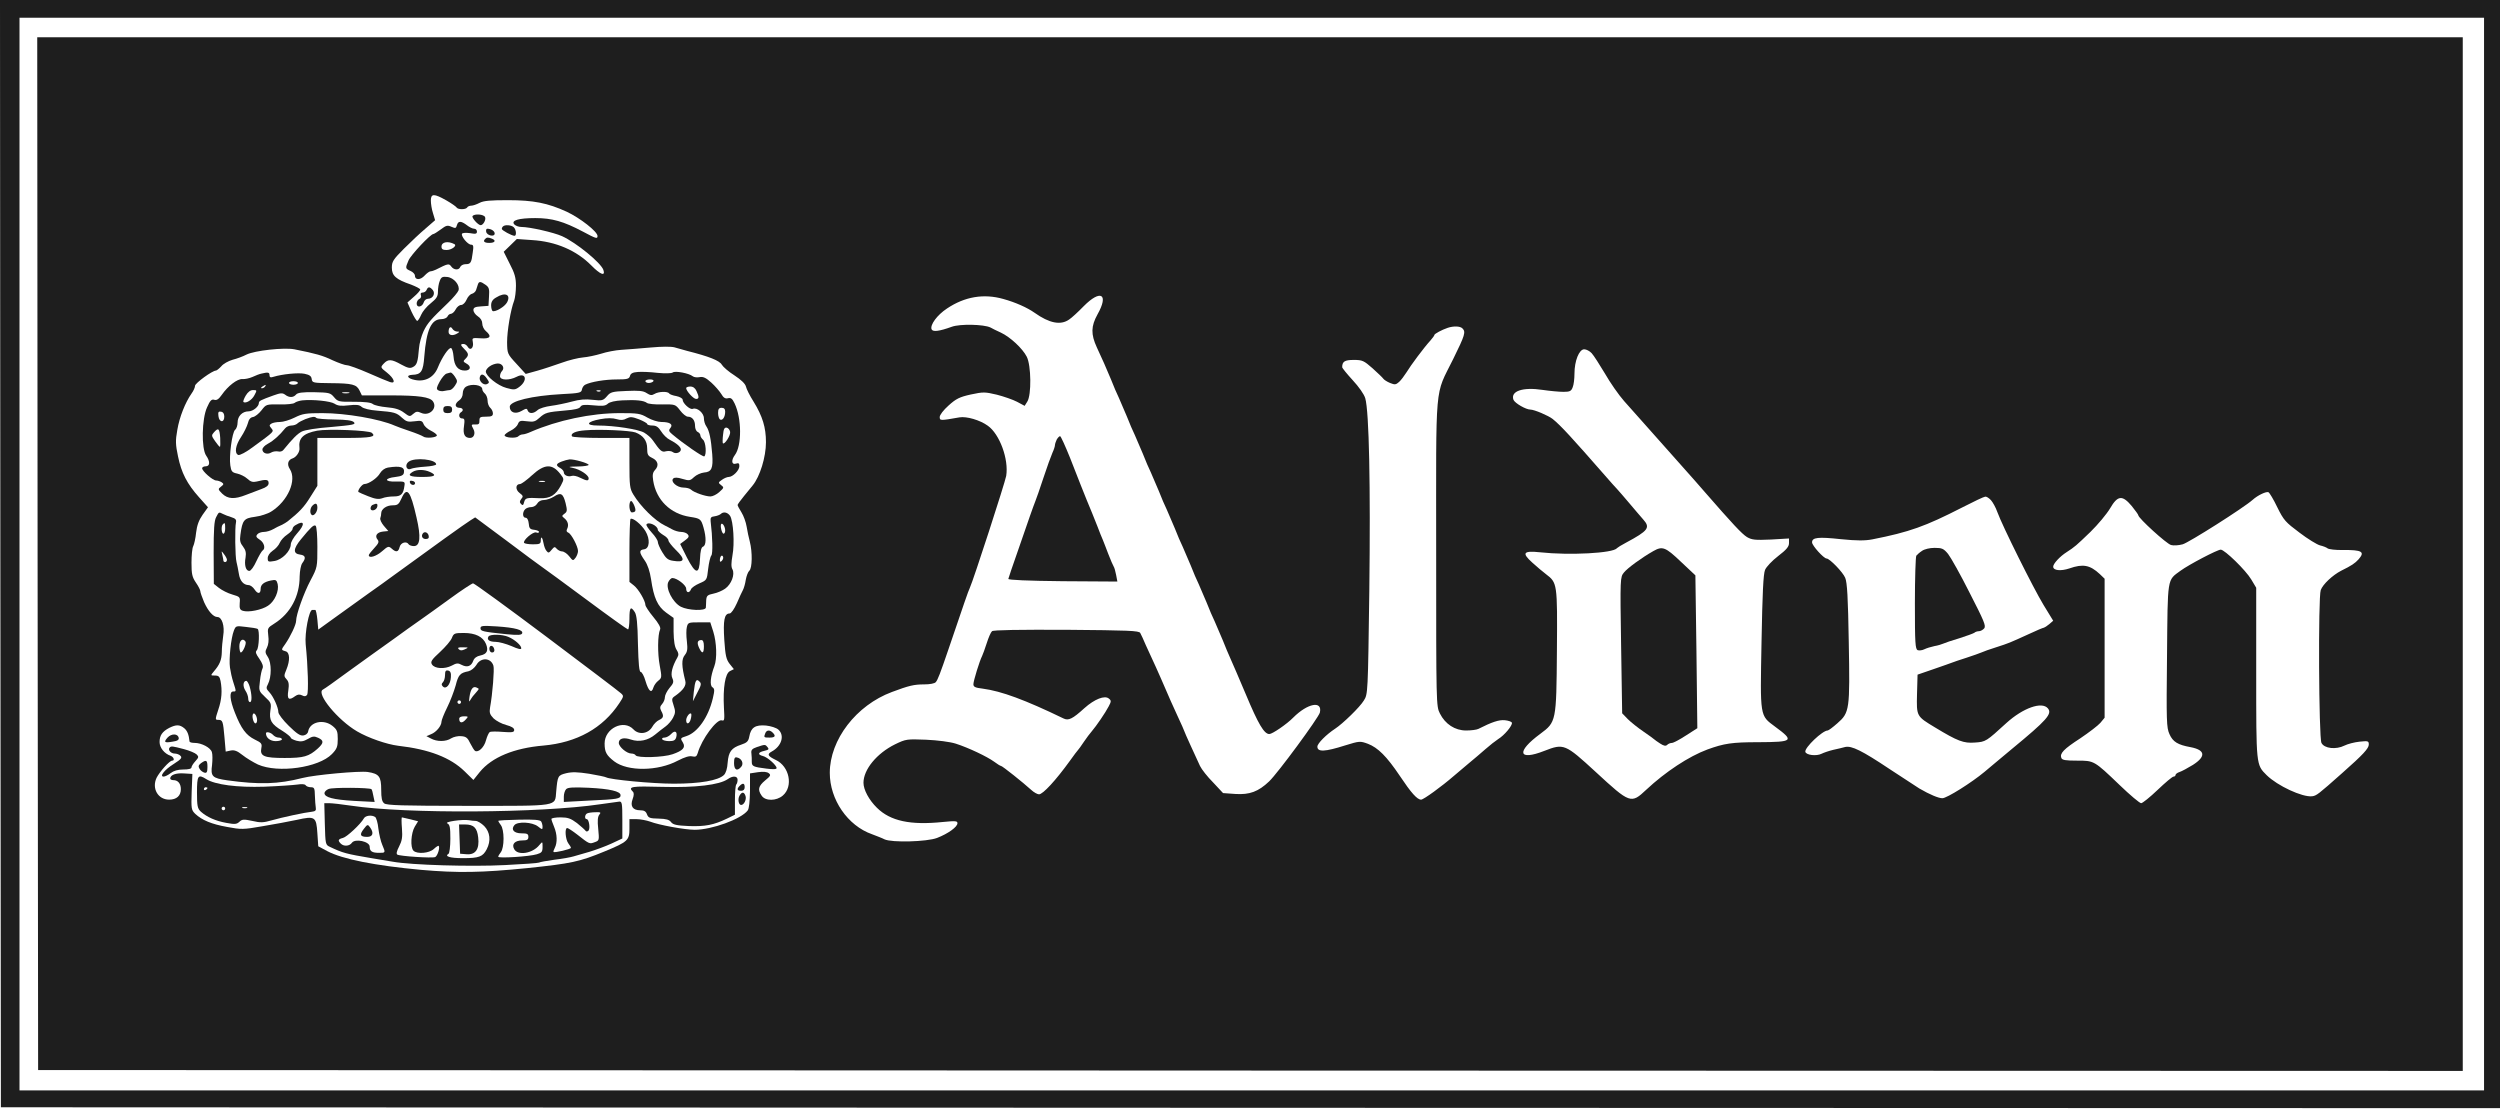 <svg width="1880" height="834" viewBox="0 0 1880 834" fill="none" xmlns="http://www.w3.org/2000/svg">
<path d="M0.267 416.267L0.667 832.667L940.4 833.067L1880 833.333V416.667V0H940H0L0.267 416.267ZM1868 416.667V820H941.333H14.667V416.667V13.333H941.333H1868V416.667Z" fill="#1E1E1E"/>
<path d="M28.267 416.267L28.667 804.667L940.4 805.067L1852 805.333V416.667V28H940H28L28.267 416.267ZM335.6 150.667C339.333 152.8 342.8 155.2 343.333 156C344.4 157.733 350.267 157.733 351.333 156C351.733 155.2 353.2 154.667 354.4 154.667C355.6 154.667 358.4 153.733 360.667 152.533C363.733 150.933 368.8 150.533 382.133 150.533C401.067 150.533 411.867 152.667 426.133 159.2C436.133 163.867 449.333 174.133 449.333 177.467C449.333 179.867 448.267 179.467 438.267 174.133C423.867 166.533 415.2 164 402.533 164C390 164 384.267 165.733 386.667 168.667C387.6 169.733 390 170.667 392 170.667C398.4 170.667 416.4 174.8 422.667 177.6C433.467 182.533 451.733 197.467 453.733 202.933C455.467 208 451.467 206.533 444.8 199.733C433.467 188.267 418 181.6 400 180.533L388.667 179.733L383.733 184.533L378.8 189.333L383.333 198.4C387.067 205.467 388 208.933 388 214.933C388 219.067 387.333 224.133 386.667 226C384 232.933 381.333 248.8 381.333 257.333C381.467 265.867 381.467 266.133 388.4 273.6L395.333 281.2L404 278.8C408.8 277.467 417.067 274.667 422.4 272.8C427.867 270.8 435.067 269.067 438.4 268.8C441.867 268.533 448 267.2 452 266C456 264.667 462.933 263.333 467.333 263.067C471.733 262.8 481.6 262 489.2 261.333C497.867 260.533 504.667 260.533 507.2 261.2C509.467 261.867 513.733 263.067 516.667 263.867C533.067 268 541.2 271.2 542.8 274.267C543.733 275.867 548 279.6 552.267 282.267C557.333 285.6 560.4 288.533 560.933 290.667C561.333 292.533 563.867 297.6 566.667 302C573.467 313.067 576 321.467 576 332.533C576 343.733 571.467 358.4 566 365.067C564.933 366.4 562 370 559.467 373.067C556.8 376.267 554.667 379.333 554.667 379.733C554.667 380.267 556 382.8 557.6 385.333C559.2 387.867 560.933 392.667 561.467 396C562 399.333 563.067 404.4 563.867 407.333C565.867 415.067 565.733 427.333 563.467 429.2C562.533 430 561.333 433.067 560.8 436.133C560.4 439.067 559.333 442.533 558.667 443.733C558 444.933 555.867 449.467 554.133 453.6C552.133 458 549.867 461.333 548.667 461.333C544.667 461.333 543.733 466.533 544.667 481.2C545.467 493.067 546.133 495.867 548.667 499.2L551.867 503.2L548.933 504.667C545.333 506.4 543.6 517.2 544.4 532.267C544.933 541.067 544.8 542.4 542.933 541.733C539.2 540.267 527.6 555.867 524.667 566.4C523.867 568.933 523.067 569.333 520.533 568.8C518.4 568.267 514.933 569.333 509.733 572C494.8 580 472 580.267 461.867 572.533C456 568 454.667 565.467 454.667 559.067C454.667 547.733 469.067 540.667 476.4 548.533C480.4 552.8 487.467 551.867 490.533 546.533C491.6 544.533 494 542.133 495.6 541.467C499.067 539.867 499.333 538.4 497.2 534.533C496.133 532.4 496.267 531.2 497.867 529.467C499.067 528.133 500 525.867 500 524.267C500 522.8 501.6 519.6 503.467 517.333C506.533 513.867 506.8 512.667 505.6 510C504.133 506.8 505.467 501.2 509.467 494.267C510.533 492.4 510.267 490.933 508.8 488.667C507.333 486.4 506.667 482.133 506.533 475.067V464.667L500.933 460.667C494.533 456 491.6 449.6 489.6 435.6C488.667 429.6 487.067 424.667 484.8 421.467C480.533 415.333 480.4 413.6 484.4 413.067C488.533 412.533 489.067 405.467 485.333 399.333C482.267 394.267 475.6 388.933 474.133 390.267C473.733 390.667 473.333 401.6 473.333 414.4V437.6L476.667 440.267C480.133 442.933 485.333 451.867 485.333 454.933C485.333 455.867 488 460 491.333 464C495.333 468.8 497.067 472 496.4 473.333C494.533 477.333 494.4 491.467 496.133 500.533C497.733 509.2 497.733 509.733 495.067 511.867C493.467 513.067 491.867 515.333 491.333 517.067C490 521.733 487.733 519.867 485.467 512.267C484.4 508.4 482.667 505.333 481.867 505.333C480.667 505.333 480.133 499.467 479.733 484.267C479.467 468.533 478.8 462.533 477.333 460.267C474.267 455.6 473.333 456.667 473.333 465.333C473.333 469.733 472.8 473.333 472.267 473.333C471.733 473.333 457.733 463.333 441.067 450.933C424.533 438.667 409.6 427.733 408 426.667C406.4 425.6 394.267 416.667 381.2 406.8L357.333 389.067L353.733 391.333C349.467 394 326.8 410.267 292.933 434.933C291.733 435.867 284.533 441.067 276.933 446.4C269.467 451.733 258 460 251.333 464.8L239.333 473.467L238.667 466C238.267 462 237.6 458.667 237.067 458.667C236.4 458.667 235.467 458.667 234.8 458.667C232.4 458.667 229.067 475.867 229.867 484.4C231.6 501.333 232.133 520.667 230.933 522.533C230 523.733 228.933 523.867 227.2 522.933C225.333 522 223.867 522.133 222 523.467C217.2 527.067 215.733 525.867 216.8 519.333C217.467 514.667 217.2 512.667 215.467 510.8C213.467 508.667 213.467 508 215.333 503.6C218.267 496.533 218 490.533 214.667 489.733C211.333 488.8 211.333 488.667 214.533 484.267C218.4 478.667 222.667 469.733 222.667 466.933C222.667 462.267 228.4 446 233.6 436.267C238.667 426.667 238.667 426.4 238.667 411.333C238.667 402.933 238.133 395.867 237.333 395.333C235.867 394.4 233.6 396.667 226.267 405.6C220.4 412.8 220.267 416.4 225.733 417.067C229.733 417.6 230.267 419.6 227.333 423.467C226.267 424.933 225.467 429.067 225.333 433.467C225.333 448.4 218.4 461.333 206.267 468.933C201.2 472.133 201.067 472.4 201.733 477.867C202.267 481.467 201.867 484.8 200.8 486.933C199.2 490 199.333 490.933 201.467 494.133C204.267 498.533 204.267 509.2 201.467 514.533C200 517.2 200.133 518 202.533 520.533C205.6 523.733 209.333 532.133 209.333 535.6C209.333 536.933 212.8 541.6 217.2 545.867C223.067 551.6 225.733 553.467 228.133 553.067C230 552.8 231.467 551.6 231.733 550C233.067 542.8 243.333 540.533 250 545.867C253.467 548.667 254 550 254 555.733C254 561.6 253.333 563.2 249.6 567.067C239.6 577.333 209.067 581.6 194 574.933C190.4 573.2 185.067 570 182.267 567.733C178.4 564.667 176.267 563.867 173.467 564.4L169.733 565.2L168.8 554.4C167.733 542.267 167.467 541.333 164.133 541.333C161.733 541.333 161.733 541.067 164.133 533.733C166.8 526 167.2 519.333 165.867 512.133C165.2 508.8 164.4 508 161.6 508C158.267 508 158.267 508 160.8 504.933C165.2 499.867 166.667 496.267 166.8 490.4C166.8 487.2 167.333 481.6 167.867 478C169.067 470.8 166.933 464 163.467 464C160.4 464 156.533 459.6 153.467 452.8C152 449.2 150.667 445.6 150.667 444.667C150.667 443.733 149.2 440.8 147.333 438.133C144.533 434 144 431.733 144 423.2C144 417.733 144.533 412 145.333 410.667C146 409.333 147.067 404.8 147.467 400.533C148.133 394.933 149.6 391.067 152.4 387.067L156.4 381.467L149.733 374C140.667 363.867 136.4 355.6 133.867 343.2C132 334.4 131.867 331.333 133.333 323.333C134.933 313.6 139.333 302.667 144 296C145.467 294 146.667 291.333 146.667 290.133C146.667 288.133 159.733 278.667 162.4 278.667C162.933 278.667 164.8 277.2 166.4 275.467C167.867 273.6 171.733 271.467 174.933 270.533C178.133 269.733 182.8 268 185.333 266.667C191.467 263.6 213.467 261.2 221.333 262.667C237.467 265.867 242.667 267.333 250.133 270.933C254.533 272.933 259.467 274.667 260.933 274.667C262.4 274.667 269.733 277.333 277.067 280.533C284.533 283.867 291.733 286.8 293.333 287.333C297.867 288.8 296.533 284.667 291.067 280.267C286 276.267 286 276.267 288.533 273.467C291.867 269.867 294.4 270 301.733 274.133C306.667 276.8 308.4 277.2 310.533 276C313.467 274.533 314.267 272.267 315.067 262C315.333 258.267 316.933 252.533 318.533 249.067C321.467 242.933 323.867 240.267 337.067 227.6C340.8 224 344.267 219.867 344.8 218.4C346 214.4 341.333 208.8 336.267 208.267C332.667 207.867 331.733 208.4 330.667 211.333C329.867 213.2 329.333 216.8 329.333 219.333C329.333 222.933 328.267 224.533 324 228C320.933 230.4 317.733 234.267 316.667 236.8C315.6 239.333 314.267 241.333 313.733 241.333C313.2 241.333 311.2 238.133 309.467 234.4L306.4 227.467L311.2 223.2C313.867 220.933 316 218.533 316 217.733C316 217.067 312.8 215.467 309.067 214C297.733 210.133 294.667 207.333 294.667 201.333C294.667 196.8 295.6 195.2 303.733 187.067C308.667 182.133 316 175.2 320 171.867L327.2 165.6L325.6 160.267C324.667 157.467 324 153.2 324 150.8C324 145.467 326.4 145.467 335.6 150.667ZM754.4 224.8C763.6 227.333 772.533 231.333 778 235.2C789.067 243.067 797.6 244.8 804 240.267C805.867 239.067 810.8 234.533 814.933 230.267C827.733 217.333 834 221.067 825.333 236.4C820.4 245.333 820.267 251.333 824.8 261.2C829.467 271.2 831.2 275.2 835.467 285.333C837.333 290.133 840 296.4 841.467 299.333C842.8 302.267 845.467 308.533 847.467 313.333C849.333 318.133 852 324.4 853.467 327.333C854.8 330.267 857.467 336.533 859.467 341.333C861.333 346.133 864 352.4 865.467 355.333C866.8 358.267 869.467 364.533 871.467 369.333C873.333 374.133 876 380.4 877.467 383.333C878.8 386.267 881.467 392.533 883.467 397.333C885.333 402.133 888 408.4 889.467 411.333C890.8 414.267 893.467 420.533 895.467 425.333C897.333 430.133 900 436.4 901.467 439.333C902.8 442.267 905.467 448.533 907.467 453.333C909.333 458.133 912 464.4 913.467 467.333C914.8 470.267 917.467 476.533 919.467 481.333C921.333 486.133 924 492.4 925.333 495.333C926.667 498.267 931.867 510.267 936.8 522C946.267 544.667 950.667 552 954.533 552C956.8 552 967.733 544.533 972.533 539.6C983.333 528.8 994.667 526.667 992.533 535.867C991.467 539.867 961.067 581.2 954.4 587.6C946.267 595.333 939.733 597.733 929.067 597.067L919.733 596.4L912.267 588.4C908 584.133 903.6 578.533 902.4 576C898.933 568.533 890.667 550.533 890.667 550C890.667 549.733 888.267 544.267 885.2 537.733C882.267 531.333 878.267 522.533 876.533 518.267C874.667 514 871.467 506.533 869.2 501.6C866.933 496.667 863.6 489.333 861.733 485.333C860 481.333 858.133 477.067 857.467 476C856.533 474.267 848.667 474 802 473.6C766.4 473.467 747.067 473.733 746 474.667C745.067 475.467 743.333 479.467 742 483.733C740.667 487.867 739.067 492.267 738.533 493.333C736.667 496.933 732 512 732 514.533C732 516.533 733.333 517.2 739.067 517.867C753.067 519.733 770.8 526.267 799.733 540.267C803.467 542.133 806.533 540.667 815.467 532.533C823.067 525.733 830.8 522.667 833.867 525.333C835.733 526.8 835.733 527.467 833.733 531.2C831.333 535.867 824.4 546 821.067 549.867C819.733 551.333 817.067 554.933 815.067 557.867C813.067 560.933 811.067 563.6 810.667 564C810.267 564.4 807.467 568 804.667 572C793.867 586.933 784.267 597.333 781.333 597.333C780.133 597.333 777.467 595.867 775.467 594C769.467 588.533 753.733 576 752.8 576C752.267 576 749.867 574.533 747.6 572.8C742.267 568.933 728.267 562.267 718.667 559.2C714.4 557.867 705.2 556.667 696.4 556.267C681.867 555.733 681.333 555.733 673.067 559.733C659.333 566.533 649.333 578.667 649.333 588.667C649.333 593.867 653.467 601.6 659.467 607.467C669.6 617.467 684.667 620.667 709.067 618.133C718.533 617.2 720 617.333 720 619.067C720 621.867 712.933 626.933 704.667 630.133C696.933 633.067 670.667 633.733 665.2 631.2C663.467 630.267 659.2 628.667 655.733 627.333C637.467 620.933 624 601.333 624 581.2C624 556.267 643.867 530.4 670.667 520.4C683.467 515.6 687.333 514.667 694.933 514.667C699.2 514.667 702.933 514 703.733 512.933C705.2 511.2 706.933 506.8 713.333 488C724.667 454.667 728.133 444.4 729.333 442C732 436.267 755.733 363.067 756.667 357.867C758.667 345.333 751.733 326.4 742.8 320.133C736.933 315.867 726.8 312.933 721.467 313.867C707.067 316.4 706.667 316.4 706.667 313.6C706.667 312 709.467 308.4 713.333 304.933C718.933 299.867 721.6 298.533 730 296.667C739.467 294.667 740.533 294.667 749.6 296.8C754.8 298.133 761.733 300.533 764.8 302.133L770.533 305.2L772.533 302C775.733 297.067 775.467 274.8 772.133 268.267C768.933 262 759.733 253.467 752.667 250.133C749.733 248.8 746.133 247.067 744.8 246.267C739.867 243.867 721.867 243.467 715.733 245.733C706.133 249.2 701.467 249.733 700.533 247.6C699.333 244.267 704.667 236.933 712.133 232C725.467 223.067 739.733 220.667 754.4 224.8ZM1099.73 246.933C1102.4 249.6 1101.73 251.867 1092.8 270C1078.67 298.667 1080 284.267 1080 415.6C1080 529.6 1080 531.067 1082.8 536.533C1086.8 544.533 1094.13 549.333 1102.53 549.333C1106.27 549.333 1110.4 548.8 1111.73 548.133C1122 542.933 1127.2 541.2 1131.6 541.6C1134.27 541.867 1136.67 542.667 1136.93 543.467C1137.6 545.467 1131.2 553.067 1126.53 555.867C1124.67 557.067 1120.4 560.4 1117.07 563.333C1113.73 566.267 1108.13 571.067 1104.53 574C1101.07 576.933 1096 581.2 1093.33 583.467C1084.27 591.333 1070.53 601.333 1068.67 601.333C1065.73 601.333 1061.2 596.267 1052.67 583.467C1042.8 568.8 1036.27 562.267 1028.67 559.333C1022.8 557.2 1022.4 557.2 1011.6 560.533C996.133 565.467 990.667 565.6 990.667 561.467C990.667 559.067 997.467 552.267 1004 548C1009.73 544.267 1022.67 531.733 1025.6 526.8C1028.67 522 1028.67 521.6 1029.73 444C1030.67 365.2 1029.6 309.6 1026.67 299.467C1025.73 296.4 1022 291.067 1017.2 285.867C1012.93 281.2 1009.33 276.8 1009.33 276.133C1009.33 271.867 1011.2 270.667 1018 270.667C1024.53 270.667 1025.6 271.2 1032.13 276.933C1036.13 280.533 1039.73 284 1040.27 284.8C1040.8 285.6 1043.07 287.067 1045.33 288C1048.93 289.467 1049.73 289.333 1052.13 287.2C1053.6 285.867 1056 282.667 1057.6 280.133C1060.8 274.8 1070.93 261.2 1075.73 256C1077.33 254.133 1078.67 252.4 1078.67 251.867C1078.67 251.067 1084.27 248 1088.67 246.533C1093.07 245.067 1098 245.2 1099.73 246.933ZM1196.93 265.6C1198.53 267.333 1202.93 274.267 1206.93 280.933C1210.8 287.733 1217.33 297.067 1221.33 301.6C1225.33 306.133 1231.73 313.2 1235.33 317.333C1239.07 321.467 1246.27 329.6 1251.33 335.333C1256.53 341.2 1263.73 349.2 1267.33 353.333C1271.07 357.467 1277.6 364.933 1282 370C1302.8 393.867 1309.87 401.467 1313.73 403.867C1317.47 406 1319.73 406.267 1331.73 405.733L1345.33 404.933V408.4C1345.33 411.067 1343.47 413.333 1337.2 418.133C1332.67 421.6 1328.27 426.267 1327.33 428.533C1326 431.6 1325.33 446.267 1324.67 482.667C1323.6 539.6 1323.33 537.867 1334.8 546.4C1349.47 557.2 1348.67 558 1322.27 558.133C1302.4 558.133 1296.53 559.067 1284 563.6C1270 568.8 1252.4 580.4 1238 593.867C1226.53 604.667 1225.87 604.4 1200 580.533C1176.93 559.333 1176 558.933 1161.33 564.667C1141.6 572.4 1140 565.333 1158.27 551.867C1170.27 542.933 1170.4 542.8 1170.8 489.2C1171.2 438.4 1171.07 438.267 1162.53 431.733C1160.27 430 1155.6 426.133 1152.27 423.067C1144.13 415.733 1145.47 414 1158.27 415.333C1180.27 417.733 1213.2 416 1215.87 412.267C1216.4 411.733 1219.33 409.867 1222.67 408.133C1239.6 399.067 1241.2 396.8 1235.73 390.667C1234 388.8 1229.47 383.333 1225.47 378.667C1221.47 373.867 1217.2 369.067 1216.13 367.867C1214.93 366.667 1210.93 362.133 1207.2 357.867C1182.13 329.2 1173.73 320 1167.6 315.067C1164.4 312.533 1153.73 308 1150.8 308C1147.47 308 1139.2 303.2 1138.13 300.667C1135.73 294.133 1145.07 290.933 1160 293.2C1165.47 294 1172.53 294.667 1175.73 294.667C1180.53 294.667 1181.6 294.133 1182.67 291.2C1183.47 289.333 1184 284.8 1184 280.933C1184 271.467 1187.47 262.667 1191.33 262.667C1192.93 262.667 1195.47 264 1196.93 265.6ZM1712.53 381.467C1717.33 391.2 1718.67 392.667 1729.2 400.533C1735.47 405.333 1742.53 409.6 1744.67 410.133C1746.93 410.667 1749.47 411.6 1750.4 412.4C1751.33 413.067 1756.4 413.733 1761.73 413.6C1776.4 413.467 1778.67 414.933 1773.6 420.667C1770.93 423.6 1768.4 425.333 1760.53 429.2C1754.13 432.533 1746.8 439.333 1745.2 443.733C1743.2 448.933 1743.73 554.667 1745.73 558.667C1747.87 562.933 1756.67 563.867 1763.07 560.667C1765.47 559.467 1770.53 558.133 1774.4 557.733C1780.8 557.067 1781.33 557.2 1781.33 559.867C1781.33 562.8 1777.2 567.333 1761.2 581.467C1743.33 597.333 1742 598.4 1738.67 598.8C1731.33 599.6 1712.67 590.933 1704.53 582.933C1696.53 574.933 1696.67 576 1696.67 506V442L1692.93 435.733C1688.8 428.8 1672.93 413.333 1670 413.333C1667.47 413.333 1646.13 424.533 1639.73 429.2C1629.6 436.667 1630.13 433.2 1629.6 493.067C1629.07 542.667 1629.2 547.2 1631.47 552.133C1634 557.867 1637.73 560.133 1647.33 561.867C1658.4 564 1659.07 568.8 1649.07 575.2C1645.2 577.6 1640.67 580 1639.07 580.533C1637.33 581.067 1636 582.133 1636 582.8C1636 583.467 1635.33 584 1634.53 584C1633.6 584 1628.27 588.533 1622.53 594C1616.8 599.467 1611.2 604 1610.13 604C1609.07 604 1601.73 597.867 1593.87 590.267C1574.67 571.867 1574.8 572 1561.87 572C1553.33 572 1550.8 571.6 1550.13 570C1548.8 566.533 1551.87 563.333 1564.4 555.2C1570.93 550.8 1577.73 545.6 1579.47 543.6L1582.67 539.733V487.467V435.2L1579.07 431.733C1571.6 424.8 1566.4 423.867 1556.13 427.467C1549.73 429.6 1544 429.067 1544 426.133C1544 423.867 1549.07 418.4 1554.13 415.2C1560.27 411.2 1561.07 410.533 1572 400C1577.6 394.533 1584.27 386.533 1586.8 382.267C1592.53 372.4 1596 372.133 1603.07 380.533C1605.73 383.867 1608 386.933 1608 387.467C1608 389.6 1629.33 409.067 1632.67 409.867C1634.53 410.4 1638.4 410.133 1641.33 409.333C1645.87 408.133 1687.47 381.733 1694 375.867C1697.87 372.4 1704.13 369.467 1705.87 370.133C1706.67 370.533 1709.73 375.6 1712.53 381.467ZM1497.2 376.133C1498.53 377.6 1500.8 381.6 1502 385.067C1505.87 395.733 1528.93 442 1536.67 454.8L1544 466.8L1541.07 469.333C1539.33 470.8 1537.6 471.867 1537.07 472C1536.53 472 1531.33 474.133 1525.73 476.8C1510.8 483.6 1510.8 483.6 1501.33 486.667C1496.53 488.133 1491.47 490 1490 490.667C1488.53 491.333 1483.47 493.067 1478.67 494.667C1473.87 496.133 1469.07 497.867 1468 498.267C1466.93 498.667 1460.67 500.933 1454 503.2L1442 507.333L1441.6 521.867C1441.2 538.8 1441.07 538.533 1455.2 547.067C1472.13 557.333 1476.67 559.067 1485.07 558.4C1493.33 557.867 1493.6 557.6 1508.93 543.6C1521.33 532.4 1535.47 527.333 1540 532.667C1543.47 536.8 1539.33 541.467 1512.8 563.333C1504.93 570 1495.6 577.6 1492.4 580.4C1482.67 588.533 1464 600.267 1460.67 600.267C1457.87 600.267 1451.33 597.6 1443.33 592.933C1441.87 592 1431.87 585.467 1421.07 578.4C1400.13 564.4 1392.4 560.667 1387.6 561.733C1386 562.133 1382 563.2 1378.67 563.867C1375.33 564.667 1371.47 566 1369.87 566.8C1366 568.8 1358.13 567.867 1357.6 565.333C1357.07 562.133 1370.53 549.333 1374.4 549.333C1375.07 549.333 1378.27 546.933 1381.6 544C1390.93 535.867 1391.2 533.867 1390.27 482.667C1389.73 449.467 1389.07 438 1387.6 434.533C1385.87 430.267 1375.87 420 1373.6 420C1371.47 420 1362.67 410.267 1362.67 407.867C1362.67 404.133 1367.07 403.6 1384.4 405.467C1396.4 406.667 1402.53 406.667 1408 405.6C1435.87 400.133 1448 395.733 1475.33 381.733C1484.13 377.2 1492 373.467 1492.93 373.467C1493.87 373.333 1495.73 374.533 1497.2 376.133ZM411.067 478.933C440.533 501.067 465.733 520.133 466.933 521.333C469.2 523.333 469.067 523.733 465.733 528.8C453.333 547.6 433.867 558.4 408.667 560.667C386.533 562.533 369.867 569.467 360.8 580.533L356 586.533L349.333 580C338.8 569.733 322.8 563.467 299.333 560.8C290.8 559.733 276.933 554.933 268.533 550C254.133 541.6 237.733 521.733 242.667 518.667C245.733 516.8 248.533 514.8 263.333 504C270.933 498.533 278.4 493.067 280 492C281.6 490.933 288.8 485.733 295.867 480.667C302.933 475.467 312 469.067 316 466.267C320 463.467 330.267 456.133 338.667 450C347.067 443.867 354.8 438.8 355.733 438.667C356.667 438.667 381.6 456.8 411.067 478.933ZM138.533 547.6C140.933 549.6 142 552.533 142.533 557.6C142.667 558.267 144.4 558.667 146.4 558.667C151.6 558.667 158.4 562.267 159.333 565.6C159.867 567.067 159.867 571.467 159.467 575.2C158.267 583.867 159.6 585.2 170.933 586.8C194.933 590.133 209.2 589.733 227.333 585.067C236.667 582.667 270.267 579.6 276.533 580.533C285.067 581.867 286.667 583.867 286.667 593.867C286.667 600.133 287.2 602.8 288.933 604.133C290.667 605.6 302.4 606 352.133 606C421.333 606 417.2 606.667 418.267 595.2C419.333 583.467 419.467 583.067 425.733 581.467C430.267 580.4 434.267 580.533 443.067 581.867C449.333 582.933 455.067 584.133 455.733 584.533C458.667 586.267 490.533 589.333 506.8 589.333C526.4 589.333 540.133 586.933 544.4 582.8C545.867 581.333 546.933 578 547.2 573.467C547.867 565.333 550 562.4 557.333 560C561.733 558.533 562.8 557.467 563.467 553.867C564.667 547.067 568 544.933 576 545.6C579.733 546 583.867 547.333 585.333 548.667C590.267 553.067 587.733 561.2 580.267 565.2C576.667 567.2 577.333 568.533 583.333 571.467C593.733 576.267 596.667 591.467 588.667 598.267C583.867 602.4 575.6 602.533 572.8 598.4C569.6 593.867 570.267 591.2 575.333 586.933C579.467 583.6 579.867 582.8 578.133 581.467C576.8 580.4 574.133 580.133 570.133 580.667L564 581.6V594.533C563.867 602.533 563.333 608.133 562.267 609.467C557.333 616 535.2 624 522.4 624C515.2 624 495.333 620.4 488.933 617.867C486.267 616.933 481.6 616 478.667 616H473.333V623.2C473.333 631.867 472.133 633.067 454.667 640.267C435.6 648.133 429.6 649.333 396.667 652.8C362.133 656.267 344.133 656.533 316.667 654.133C282 650.933 257.6 646.133 246 640L239.333 636.4L238.667 626.667C237.867 614.133 236.933 613.467 223.2 616.533C217.333 617.733 205.733 620 197.333 621.333C182.933 623.867 181.333 623.867 170.8 621.867C158.933 619.733 152 616.8 146.8 612C143.867 609.067 143.733 608.267 144.133 595.467L144.667 582L138.267 581.6C132.133 581.2 128 582.8 128 585.467C128 586.133 129.067 586.667 130.4 586.667C133.867 586.667 136 589.333 136 593.467C136 598.4 132.8 601.333 127.2 601.333C118.8 601.333 114 592.933 117.733 584.933C120 580.4 127.467 572 129.467 572C131.6 572 130.667 569.333 128.4 568.4C123.6 566.8 120 562.267 120 558C120 553.067 122 550.133 127.333 547.333C132.533 544.8 135.067 544.8 138.533 547.6Z" fill="#1E1E1E"/>
<path d="M355.333 162.533C354.666 163.867 359.6 169.333 361.466 169.333C363.333 169.333 365.6 165.333 364.8 163.333C364 161.067 356.666 160.533 355.333 162.533Z" fill="#1E1E1E"/>
<path d="M343.601 169.333C342.934 171.733 342.534 171.867 339.467 170.533C336.534 169.2 335.467 169.467 331.467 172.533C328.934 174.4 326.401 176 325.867 176C323.734 176 308.934 191.733 307.201 195.867C304.667 201.733 304.801 202 308.667 203.733C310.534 204.533 312.001 206.133 312.001 207.2C312.001 210.667 316.001 210.8 319.201 207.333C320.934 205.467 322.934 204 323.867 204C324.667 204 326.401 203.467 327.734 202.8C336.934 198.133 337.601 198 339.334 200.4C341.334 203.2 345.201 203.333 346.134 200.667C346.667 199.6 348.401 198.667 350.001 198.667C353.867 198.667 354.534 197.733 355.467 190.133C356.267 185.067 356.001 184 354.267 184C351.734 184 346.401 177.467 347.467 175.733C347.867 175.067 350.534 174.933 353.467 175.333C357.734 176.133 358.667 175.867 358.667 174.133C358.667 172.933 357.734 172 356.534 172C355.334 172 352.934 170.8 351.067 169.333C346.667 166 344.534 166 343.601 169.333ZM341.734 183.6C343.867 184.8 339.601 188 335.867 188C332.934 188 332.001 187.333 332.001 185.467C332.001 181.867 336.934 181.067 341.734 183.6Z" fill="#1E1E1E"/>
<path d="M378.266 170.267C377.733 170.667 377.333 171.6 377.333 172.133C377.333 173.2 384.933 177.333 386.933 177.333C388.533 177.333 388.266 172.8 386.4 170.933C384.666 169.2 379.733 168.8 378.266 170.267Z" fill="#1E1E1E"/>
<path d="M365.599 174.267C366.132 177.2 371.999 178.4 371.999 175.6C371.999 173.733 369.332 172 366.399 172C365.732 172 365.332 173.067 365.599 174.267Z" fill="#1E1E1E"/>
<path d="M364.933 179.6C362.933 181.467 364.133 182.667 368 182.667C372.266 182.667 373.333 180.8 369.866 179.467C367.2 178.4 366 178.4 364.933 179.6Z" fill="#1E1E1E"/>
<path d="M359.332 214C358.932 215.066 358.399 216.933 357.999 218.133C357.599 219.333 356.266 220.533 354.932 220.933C353.599 221.2 351.732 223.2 350.799 225.466C349.866 227.6 348.132 229.333 346.799 229.333C345.466 229.333 343.599 230.8 342.666 232.666C341.732 234.533 339.999 236 339.066 236C338.132 236 336.932 236.933 336.532 238C335.999 239.066 333.999 240 331.866 240C324.266 240 320.666 248.133 319.066 268.133C318.266 279.333 316.666 281.733 309.999 281.866C305.066 282.133 306.399 284.666 311.999 285.733C319.732 287.333 326.266 283.733 329.199 276.533C332.399 268.666 337.466 261.2 339.199 261.733C339.999 262 340.799 264.8 341.066 268.133C341.599 275.2 344.399 278.666 349.599 278.666C353.999 278.666 354.666 275.466 350.666 273.333C348.266 272 348.132 271.6 349.999 269.866C352.666 267.2 352.532 265.866 349.332 262.666C346.132 259.466 345.999 258.666 348.666 258.666C349.599 258.666 351.066 259.6 351.732 260.8C353.599 264.133 356.399 261.6 355.599 257.466C354.932 254 354.932 254 361.466 254.4C368.666 254.933 370.132 253.066 365.332 248.933C363.866 247.733 362.666 245.2 362.666 243.333C362.666 241.333 361.466 239.2 359.332 237.866C357.466 236.666 355.999 234.533 355.999 233.2C355.999 231.333 357.199 230.666 361.732 230.4L367.332 230L367.732 223.066C368.132 217.2 367.732 216 365.066 214.133C361.332 211.466 360.132 211.466 359.332 214ZM343.732 249.333C345.732 249.333 345.732 249.6 343.999 250.666C340.666 252.8 337.332 252.266 337.332 249.6C337.332 246.133 338.932 244.933 340.266 247.333C340.932 248.4 342.532 249.333 343.732 249.333Z" fill="#1E1E1E"/>
<path d="M320.8 218C320.4 219.067 319.066 220 317.866 220C316.533 220 316 220.667 316.533 222C316.933 223.2 316.4 224.4 315.333 224.8C314.266 225.334 313.333 226.8 313.333 228.267C313.333 231.734 317.6 230.934 318.666 227.334C319.066 225.867 320.533 224.667 321.866 224.667C325.466 224.667 327.6 220.8 325.466 218.134C323.2 215.467 321.866 215.467 320.8 218Z" fill="#1E1E1E"/>
<path d="M373.066 223.733C370.4 225.2 369.333 227.067 369.333 229.6C369.333 231.6 369.866 233.467 370.4 233.867C372.266 234.933 379.6 230.667 381.333 227.333C384.4 221.467 379.866 219.467 373.066 223.733Z" fill="#1E1E1E"/>
<path d="M368.266 275.467C366.666 276.533 365.333 278.267 365.333 279.333C365.333 282.8 374.266 290 380.8 291.733C386.533 293.333 387.466 293.2 390.533 290.933C397.066 286 395.466 279.733 388.533 283.333C382.933 286.267 376 286 376 282.933C376 281.6 376.666 279.867 377.466 279.067C379.733 276.8 377.866 273.333 374.4 273.333C372.666 273.333 369.866 274.267 368.266 275.467Z" fill="#1E1E1E"/>
<path d="M479.467 279.733C475.734 280 474.134 280.933 473.734 282.8C473.067 284.933 471.734 285.333 463.867 285.333C455.201 285.333 444.401 287.067 440.001 289.333C438.934 289.867 437.867 291.467 437.601 292.933C437.201 295.333 435.867 295.733 422.134 296.4C400.134 297.6 383.334 301.6 383.334 305.867C383.334 310.133 387.467 311.733 392.134 309.067C395.601 307.067 396.267 306.933 396.801 308.667C397.867 311.333 401.201 311.2 404.267 308.4C405.734 307.067 410.267 305.733 414.401 305.2C418.534 304.667 425.601 303.2 430.001 302C435.734 300.4 440.267 300 445.734 300.667C452.801 301.467 453.601 301.2 456.401 298C459.067 294.8 460.401 294.4 471.201 294C480.401 293.6 483.734 293.867 486.267 295.6C488.934 297.333 490.134 297.467 492.134 296.267C495.067 294.4 502.134 294.133 503.201 295.867C503.601 296.533 506.134 297.467 508.667 297.867C511.201 298.4 513.334 299.6 513.334 300.533C513.334 303.2 518.801 308.267 520.934 307.467C524.134 306.133 529.334 310.533 529.334 314.533C529.334 316.533 530.134 319.2 531.201 320.667C533.467 324 534.667 330.133 535.601 341.6C536.401 352.267 535.067 354.933 529.467 355.333C527.067 355.6 523.734 357.067 521.867 358.8C518.934 361.6 518.267 361.6 513.201 360.133C509.334 358.933 507.201 358.933 506.267 359.867C504.001 362.133 509.067 366.667 514.001 366.667C516.267 366.667 518.801 367.333 519.734 368.267C521.734 370.267 530.401 373.333 534.267 373.333C535.867 373.333 538.934 371.867 540.934 370C544.534 366.8 544.534 366.533 542.267 364.8C540.001 363.067 540.001 362.8 542.934 360.8C544.534 359.6 546.934 358.667 548.001 358.667C551.067 358.667 556.001 353.733 556.001 350.533C556.001 348.4 555.467 348 553.334 348.667C550.134 349.733 549.734 346 552.667 342.133C557.867 335.2 557.867 314.667 552.401 303.333C550.667 299.733 549.601 298.933 547.467 299.467C545.334 300 544.001 299.067 542.401 296.267C541.067 294.133 537.734 290.267 534.934 287.733C530.934 284.133 528.801 283.067 526.134 283.6C524.267 284 521.867 283.733 520.934 282.933C518.134 280.667 507.601 278.667 505.867 280.133C504.934 280.8 500.401 280.933 494.534 280.4C489.067 279.733 482.401 279.467 479.467 279.733ZM491.334 286.667C490.934 287.333 489.334 288 487.867 288C486.534 288 485.334 287.333 485.334 286.667C485.334 285.867 486.934 285.333 488.801 285.333C490.667 285.333 491.867 285.867 491.334 286.667ZM523.734 294C525.867 298.533 525.734 300 523.467 300C521.467 300 516.001 294 516.001 291.867C516.001 291.2 517.467 290.667 519.067 290.667C521.201 290.667 522.801 291.867 523.734 294ZM451.601 294.133C451.201 294.533 450.001 294.667 449.067 294.267C448.001 293.867 448.401 293.467 449.867 293.467C451.334 293.333 452.134 293.733 451.601 294.133ZM545.334 309.6C545.334 313.6 543.334 316.533 541.467 315.467C540.667 314.933 540.001 312.8 540.001 310.533C540.001 307.6 540.667 306.667 542.667 306.667C544.534 306.667 545.334 307.6 545.334 309.6ZM549.067 324.8C549.467 327.467 544.801 334.667 543.601 333.333C543.334 332.933 543.334 330.133 543.734 326.933C544.134 322.533 544.801 321.333 546.534 321.6C547.734 321.867 548.801 323.333 549.067 324.8Z" fill="#1E1E1E"/>
<path d="M196.667 280.933C195.2 281.2 192.133 282.4 189.867 283.466C187.467 284.533 184.133 285.2 182.267 285.066C178.533 284.8 171.467 290.133 166.667 297.066C164.533 300.133 162.933 301.2 161.2 300.666C159.2 300 158 301.066 155.733 306.266C151.733 314.8 151.333 337.466 155.067 342.666C158.133 347.066 158 350.666 154.667 350.666C153.2 350.666 152 351.333 152 352.133C152 354.266 160 361.333 162.533 361.333C163.733 361.333 165.6 362 166.667 362.666C168.4 363.866 168.4 364.266 166.133 366C163.867 367.733 163.867 368 167.067 371.2C171.333 375.333 176.4 375.6 185.067 372.133C188.533 370.8 193.733 368.8 196.667 367.733C200.4 366.4 202 365.066 202 363.333C202 360.533 200.267 360.266 192.933 362.133C190.133 362.8 188.4 362.266 186 360C184.267 358.4 180.8 356.666 178.4 356.133C174.533 355.333 173.867 354.533 173.2 350C172.133 343.2 174.533 325.066 176.8 323.2C177.867 322.4 178.667 319.866 178.667 317.733C178.667 312.933 182.267 309.333 186.933 309.333C190.267 309.333 194.667 305.733 194.667 303.066C194.667 301.466 196.133 300.8 205.733 297.333C210.933 295.466 212.4 295.333 214.4 296.8C217.467 299.2 220.667 299.066 222.667 296.666C223.867 295.333 227.2 294.8 236.267 294.933C247.467 295.2 248.4 295.333 251.2 298.666C254 302 254.8 302.266 266.267 302.133C274.4 302.133 279.067 302.666 280.4 303.866C281.6 304.8 286.4 305.866 290.933 306.266C297.067 306.8 300.533 307.866 303.733 310.266C308 313.466 308.267 313.466 310.8 311.2C312.933 309.333 313.867 309.2 316.8 310.533C322.8 313.2 329.2 307.066 325.6 301.866C323.333 298.533 314.933 297.333 293.867 297.333H272.133L270.4 293.733C268.133 289.066 265.067 288.266 248.4 288.133C235.467 288 234.8 287.866 234.4 285.066C234.133 282.8 232.8 281.866 228.933 281.066C224.267 280.133 212.4 281.333 205.733 283.333C203.467 284.133 202.667 283.733 202.667 282.133C202.667 280 201.6 279.733 196.667 280.933ZM224 288C224 288.666 222.533 289.333 220.667 289.333C218.8 289.333 217.333 288.666 217.333 288C217.333 287.2 218.8 286.666 220.667 286.666C222.533 286.666 224 287.2 224 288ZM199.333 290.666C198.933 291.333 197.733 292 196.933 292C196 292 196.133 291.466 197.333 290.666C199.867 289.066 200.4 289.066 199.333 290.666ZM191.333 297.2C189.467 300.933 184.667 303.733 183.067 302.266C182.667 301.866 183.467 299.733 184.8 297.466C186.4 294.8 188.267 293.333 190.267 293.333C193.333 293.333 193.333 293.466 191.333 297.2ZM262.4 295.6C261.067 295.866 258.933 295.866 257.733 295.6C256.4 295.2 257.467 294.933 260 294.933C262.533 294.933 263.6 295.2 262.4 295.6ZM168.667 313.333C168.667 318.133 164.8 317.733 164.267 312.933C163.867 309.866 164.267 309.2 166.267 309.6C167.867 309.866 168.667 311.2 168.667 313.333ZM165.6 329.333C165.733 333.066 165.733 336 165.333 336C164.933 336 163.333 334 161.733 331.733C158.933 327.733 158.933 327.333 160.933 325.066C164.267 321.333 165.067 322.133 165.6 329.333Z" fill="#1E1E1E"/>
<path d="M335.867 280.933C334.667 281.2 332.4 283.867 330.667 286.933C328.267 291.333 328 292.533 329.467 293.467C330.534 294.133 332.534 294.4 334 294C335.467 293.733 337.467 293.333 338.267 293.333C339.2 293.333 340.934 291.867 342.134 290C344.134 286.933 344.134 286.4 342.134 283.333C340.934 281.467 339.467 280.133 338.934 280.133C338.4 280.267 337.067 280.533 335.867 280.933Z" fill="#1E1E1E"/>
<path d="M360.934 283.2C359.734 286.133 363.2 289.866 366 288.933C368 288 368.134 287.6 366.4 285.066C364 281.333 361.867 280.666 360.934 283.2Z" fill="#1E1E1E"/>
<path d="M350.399 290.8C349.066 291.6 347.999 293.733 347.999 295.733C347.999 297.867 346.933 300 345.333 301.067C343.866 302 342.666 303.6 342.666 304.667C342.666 305.733 343.866 306.667 345.333 306.667C348.133 306.667 348.933 308.667 346.666 310C344.533 311.333 345.066 314.667 347.466 314.667C349.333 314.667 349.599 315.6 348.933 320.4C347.999 326.533 349.466 329.333 353.466 329.333C356.399 329.333 357.733 325.867 355.999 322.667C354.133 319.2 354.266 319.067 357.733 319.2C359.999 319.333 360.666 318.667 360.533 316.267C360.533 313.733 361.066 313.333 365.599 313.333C369.733 313.333 370.666 312.8 370.666 310.8C370.666 309.467 369.733 307.6 368.666 306.667C367.599 305.733 366.666 303.333 366.666 301.333C366.666 299.333 365.733 296.933 364.666 296C363.599 295.067 362.666 293.6 362.666 292.667C362.666 289.467 354.666 288.267 350.399 290.8Z" fill="#1E1E1E"/>
<path d="M227.333 301.067C225.199 301.333 222.533 302.133 221.599 302.933C220.799 303.733 215.599 304.267 210.133 304.133C200.266 304 200.133 304 196.666 308.533C194.666 311.067 191.866 313.333 190.266 313.6C188.399 313.867 187.066 315.333 186.399 318.267C185.733 320.667 183.466 325.333 181.333 328.533C177.066 334.8 176.133 340.933 179.199 342.133C180.266 342.533 185.199 340 190.266 336.133C206.666 324.133 206.133 324.667 203.999 322C202.399 320.133 202.399 319.6 204.133 318.533C205.199 317.867 207.999 317.333 210.533 317.333C212.933 317.333 217.866 315.867 221.599 314C227.466 311.067 229.999 310.667 242.399 310.667C259.999 310.667 285.466 315.067 296.666 320C298.133 320.667 303.199 322.533 307.999 324.133C312.799 325.733 317.333 327.6 318.266 328.267C320.266 329.867 328.666 329.067 328.533 327.333C328.399 326.533 326.399 325.067 323.999 323.867C321.466 322.667 319.066 320.4 318.533 318.933C317.599 316.4 316.666 316.133 311.733 316.8C306.799 317.467 305.466 317.067 302.266 314.133C298.133 310.267 296.533 309.867 283.466 308.8C277.999 308.4 273.333 307.2 271.999 306C270.266 304.4 267.999 304.133 262.266 304.8C256.533 305.467 253.999 305.2 251.599 303.6C248.533 301.6 235.199 300.267 227.333 301.067Z" fill="#1E1E1E"/>
<path d="M468 301.067C462.533 301.333 458.533 302.267 457.066 303.6C455.2 305.333 452.933 305.467 446.133 304.8C439.2 304.133 437.333 304.4 436.4 306C435.6 307.333 432.133 308.133 425.333 308.667C411.466 309.867 410 310.267 405.733 314.133C402.533 317.067 401.2 317.467 396.266 316.8C391.333 316.133 390.4 316.4 389.466 318.933C388.933 320.4 386.533 322.667 384 323.867C381.6 325.067 379.6 326.533 379.466 327.333C379.333 329.2 388 329.867 389.733 328.133C390.533 327.333 392 326.667 393.066 326.667C394.133 326.667 396.8 325.867 399.066 324.8C419.333 316 444.666 310.667 466.133 310.667C479.6 310.667 481.6 310.933 486.8 314C490 315.867 494.8 317.333 497.333 317.333C503.733 317.333 506.4 319.067 504.133 321.867C502.666 323.6 502.933 324.4 505.466 326.533C514 333.733 528.533 343.733 529.6 343.2C531.466 342 530.8 332.4 528.666 330.667C527.6 329.733 526.666 328.267 526.666 327.333C526.666 326.4 525.733 325.333 524.666 324.8C523.6 324.4 522.666 322.4 522.666 320.267C522.666 316 520.533 313.333 517.2 313.333C516 313.333 513.333 311.2 511.466 308.667C507.866 304 507.733 304 497.866 304.133C492.4 304.267 487.2 303.733 486.4 302.933C484.133 301.2 478.4 300.533 468 301.067Z" fill="#1E1E1E"/>
<path d="M333.333 308C333.333 310 334.266 310.667 336.666 310.667C339.066 310.667 340 310 340 308C340 306 339.066 305.333 336.666 305.333C334.266 305.333 333.333 306 333.333 308Z" fill="#1E1E1E"/>
<path d="M229.6 315.2C227.333 316.133 224.666 317.467 223.733 318.4C222.8 319.333 220.8 320 219.066 320C217.466 320 215.333 320.933 214.4 322.133C210.266 327.333 205.6 331.467 201.6 333.6C199.2 334.8 197.333 336.8 197.333 338C197.333 340.8 201.066 342.133 204 340.267C205.333 339.467 207.6 339.2 209.066 339.467C210.533 339.867 212.266 339.467 213.066 338.4C220.4 329.467 223.6 326.267 226.933 324.533C229.2 323.333 238.4 321.867 249.466 321.067C265.733 319.6 267.733 319.2 266.133 317.467C264.666 316.133 260.666 315.6 251.466 315.467C244.533 315.333 238.4 314.933 237.866 314.267C236.666 313.067 235.066 313.2 229.6 315.2Z" fill="#1E1E1E"/>
<path d="M451.466 315.2C441.066 317.067 439.866 320 449.6 320C462 320 480 322.8 484.4 325.333C486.8 326.8 489.6 329.2 490.666 330.8C496.666 339.333 497.6 340.267 500.933 339.333C502.8 338.933 505.066 339.2 506 340C508 341.6 512 340.4 512 338C512 336.133 508.8 333.333 503.6 330.667C501.6 329.733 498.666 326.8 497.2 324.4C495.066 321.067 493.466 320 490.533 320C488.4 320 486.666 319.467 486.666 318.8C486.666 318.267 483.866 316.667 480.533 315.333C475.333 313.333 473.866 313.333 471.2 314.667C468.933 316 466.8 316.133 463.733 315.2C460.8 314.267 456.666 314.267 451.466 315.2Z" fill="#1E1E1E"/>
<path d="M238.533 323.867C228 325.867 224.267 329.6 225.2 336.933C225.6 339.733 222.8 343.733 220.133 344.667C216.533 345.733 215.6 349.2 218 352.8C223.333 361.067 216.533 376.8 204 384.667C201.333 386.4 195.733 388.133 191.6 388.667C183.467 389.733 182.267 391.067 180.8 402.133C180.133 406.533 180.667 408.4 182.8 411.067C184.8 413.733 185.2 415.733 184.667 419.2C183.6 424.8 184.8 429.333 187.467 429.333C188.667 429.333 190.933 426.133 192.8 422C194.667 418 196.8 414.4 197.467 414C199.867 412.533 198.667 408 195.333 405.867C192.667 404.133 192.267 403.333 193.467 401.867C194.267 400.8 196.533 400 198.533 400C200.4 400 203.467 399.067 205.333 398C207.2 396.933 210 395.467 211.733 394.8C213.333 394 215.467 392.8 216.4 392C225.067 385.067 228.667 381.333 233.2 374L238.667 365.333V347.333V329.333H259.2C279.2 329.333 283.2 328.533 279.6 325.467C277.333 323.6 246.533 322.4 238.533 323.867Z" fill="#1E1E1E"/>
<path d="M440 323.6C432.667 324.133 428.8 326 430.133 328.133C430.533 328.8 440.4 329.333 452.133 329.333H473.333V348.133C473.333 365.2 473.6 367.467 476.267 371.867C481.733 380.933 492.533 391.6 500 395.2C501.067 395.733 503.467 396.933 505.333 398C507.2 399.067 510.267 400 512.133 400C514.133 400 516.4 400.8 517.2 401.867C518.4 403.333 518 404.267 515.067 406.4L511.467 409.067L516.533 419.2C523.2 432.133 525.867 432.4 526.4 420.267C526.667 414.4 527.333 411.6 528.667 411.067C531.067 410.267 531.2 404.267 529.067 396.8C527.2 390.267 526.667 389.867 518.8 388.667C504.133 386.4 493.467 376 491.2 361.467C490.533 357.2 490.8 355.333 492.667 353.333C495.733 350 494.8 346.4 490.267 344.267C487.2 342.8 486.667 341.733 486.667 337.2C486.667 331.467 483.733 327.467 477.867 325.2C473.867 323.733 450.667 322.667 440 323.6Z" fill="#1E1E1E"/>
<path d="M307.334 347.2C304.134 349.467 305.6 354.134 309.067 352.534C310.267 352 315.067 351.2 319.734 350.934C324.267 350.667 328 349.867 328 349.2C328 345.467 312 343.734 307.334 347.2Z" fill="#1E1E1E"/>
<path d="M422.4 347.067C418 348.8 417.733 350 421.333 352C422.8 352.8 424 354.267 424 355.2C424 357.467 427.333 358.8 430 357.867C431.067 357.467 433.867 358 436.133 359.2C441.333 361.733 442.667 361.867 442.667 359.6C442.533 357.2 436.133 352.933 430.8 351.867C426.8 351.067 427.333 350.933 434.4 350.8C438.933 350.8 442.667 350.133 442.667 349.6C442.667 348.4 431.733 345.2 428.267 345.467C427.067 345.6 424.4 346.267 422.4 347.067Z" fill="#1E1E1E"/>
<path d="M291.734 351.6C289.467 352 287.201 353.6 285.867 355.733C283.734 359.6 277.201 364 274.001 364C272.267 364 268.534 369.067 269.601 370C269.867 370.267 273.201 371.733 276.934 373.2C282.267 375.333 284.801 375.6 287.467 374.667C289.334 373.867 293.201 373.333 296.001 373.333C301.601 373.333 303.334 371.6 304.134 365.333C304.667 362.133 304.401 362 297.601 362.133C288.934 362.4 288.801 359.6 297.467 358.667C301.867 358.133 303.467 357.333 303.734 355.467C304.534 351.2 301.201 350.133 291.734 351.6Z" fill="#1E1E1E"/>
<path d="M400.134 357.333C396.134 361.067 392.001 364 391.067 364C387.601 364 387.467 368.267 390.667 370.667C393.467 372.8 393.601 373.333 392.001 375.2C390.667 376.933 390.667 377.867 391.867 379.067C393.067 380.267 393.601 380 394.134 377.6C395.067 374.4 395.867 374.133 406.001 374.667C413.734 374.933 417.867 372.4 421.867 364.933C424.267 360.267 424.267 360.133 421.334 356.4C415.201 348.533 409.467 348.8 400.134 357.333ZM409.734 362.267C408.801 362.533 406.934 362.533 405.734 362.267C404.401 361.867 405.201 361.6 407.334 361.6C409.601 361.6 410.534 361.867 409.734 362.267Z" fill="#1E1E1E"/>
<path d="M310.4 354.8C305.867 357.467 308.134 358.667 317.334 358.667C327.067 358.667 328.934 357.467 323.334 354.933C319.067 352.933 313.467 352.933 310.4 354.8Z" fill="#1E1E1E"/>
<path d="M308.267 362.933C308.933 364.933 312 365.333 312.133 363.333C312.133 362.533 311.2 361.733 309.867 361.6C308.533 361.2 307.867 361.733 308.267 362.933Z" fill="#1E1E1E"/>
<path d="M302 374.666C299.866 379.333 299.066 380 295.2 380C290.666 380 286.666 382.8 286.666 386C286.666 386.933 286.4 388.666 286 389.6C285.6 390.666 286.8 393.2 288.666 395.466L292 399.333L288 399.733C283.333 400.266 281.6 403.066 284 405.866C285.2 407.466 284.666 408.666 281.466 412.133C279.2 414.533 277.333 416.933 277.333 417.466C277.333 420.133 282.933 418.4 287.333 414.533C291.733 410.666 292.266 410.533 294.533 412.533C297.866 415.6 299.6 415.2 300.533 411.333C301.333 408 305.733 406.666 307.333 409.333C307.733 410 309.6 410.666 311.2 410.666C316 410.666 316.666 403.866 313.2 389.066C308.666 368.933 306 365.733 302 374.666Z" fill="#1E1E1E"/>
<path d="M416.534 373.467C414.401 374.8 411.067 376 409.067 376C406.801 376 404.934 377.067 404.001 378.667C403.201 380.133 401.201 381.333 399.601 381.333C397.867 381.333 395.867 382 394.934 382.933C392.667 385.2 392.934 389.333 395.201 389.333C396.401 389.333 397.334 390.933 397.601 393.6C397.867 397.333 398.667 398.133 401.734 398.4C403.734 398.667 405.334 399.333 405.334 400C405.334 400.667 404.401 400.933 403.201 400.4C400.934 399.6 392.934 406.4 394.134 408.267C394.534 408.8 397.467 409.333 400.801 409.333C405.867 409.333 406.667 408.933 406.667 406.4C406.667 402.667 408.001 404 408.801 408.8C409.201 410.933 410.134 413.467 411.067 414.4C412.267 416 412.934 415.867 414.801 413.467C416.801 411.067 417.201 410.933 418.667 412.667C419.601 413.733 421.467 414.667 422.667 414.667C424.001 414.667 426.401 416.267 428.001 418.267C430.801 421.867 430.934 421.867 432.801 419.467C433.867 418 434.667 415.733 434.667 414.4C434.667 410.933 429.601 401.333 427.334 400.533C426.001 400 425.734 399.067 426.534 397.6C427.867 394.8 427.067 391.867 424.267 389.6C422.401 388.133 422.401 387.867 424.534 386.267C426.534 384.8 426.667 383.867 425.334 378.4C423.467 371.067 421.734 370 416.534 373.467Z" fill="#1E1E1E"/>
<path d="M474.266 376.8C472.532 378.667 473.332 385.333 475.199 385.333C476.266 385.333 477.466 384.933 477.732 384.267C478.532 382.8 475.332 375.733 474.266 376.8Z" fill="#1E1E1E"/>
<path d="M234.934 380.267C233.2 382 232.8 385.733 234.267 387.067C235.734 388.667 238.667 385.2 238.667 381.867C238.667 378.4 237.334 377.867 234.934 380.267Z" fill="#1E1E1E"/>
<path d="M280.399 379.6C279.466 379.867 278.666 381.067 278.666 382.267C278.666 384.934 283.199 383.867 283.733 380.934C284.133 378.667 283.333 378.267 280.399 379.6Z" fill="#1E1E1E"/>
<path d="M162.533 388.933C161.066 391.6 160.666 398 160.666 415.733L160.799 439.067L164.666 442.133C166.933 443.867 171.333 446.133 174.666 447.067C180.533 448.8 180.666 448.933 180.266 453.6C179.999 457.467 180.399 458.667 182.666 459.333C186.799 460.667 196.933 458.667 201.599 455.467C206.666 452.133 209.999 444.267 208.799 439.2C207.999 436.133 207.466 435.733 203.733 436.533C198.533 437.6 195.999 439.6 195.999 442.8C195.999 446.667 193.866 446.933 191.466 443.333C190.266 441.467 188.266 440 186.933 440C183.066 439.867 180.399 436.8 179.599 431.333C179.066 428.4 178.399 424.533 177.866 422.667C176.799 418.933 176.533 396.8 177.466 392.8C177.866 390.8 177.066 389.867 173.999 388.933C171.866 388.267 168.933 387.2 167.733 386.533C164.533 384.933 164.666 384.8 162.533 388.933ZM169.333 397.333C169.333 399.467 168.799 401.333 167.999 401.333C166.533 401.333 166.133 395.6 167.599 394.267C169.066 392.667 169.333 393.2 169.333 397.333ZM170.666 420.933C170.666 421.867 170.133 422.667 169.333 422.667C168.666 422.667 167.999 422.267 167.999 421.6C167.999 421.067 167.599 419.2 167.199 417.333C166.399 414.133 166.399 414 168.399 416.667C169.599 418.133 170.666 420.133 170.666 420.933Z" fill="#1E1E1E"/>
<path d="M542 386.533C541.2 387.2 539.2 388 537.333 388.267C534.666 388.533 534.133 389.333 534.4 392C535.866 404 536.133 416.267 534.933 417.733C534.133 418.667 533.066 423.2 532.533 427.867C531.6 436.133 531.6 436.267 526 438.667C522.933 440 520 442 519.6 443.2C518.4 446.267 516 445.867 516 442.667C516 440 509.066 434.667 505.6 434.667C504.666 434.667 503.333 436.133 502.533 437.733C500.4 442.4 505.866 453.067 512 456.267C517.466 459.067 530.533 459.6 530.8 456.933C530.8 456.133 531.066 453.6 531.066 451.333C531.333 448 532 447.333 536.533 446.4C539.333 445.867 543.333 444.133 545.333 442.667C550 439.333 552.8 432 550.8 428.133C549.733 426.4 549.866 423.2 550.8 417.733C552.533 408.8 551.466 392 549.066 388C547.2 385.2 544 384.533 542 386.533ZM545.333 398.933C545.333 400.267 544.8 401.333 544.133 401.333C542.8 401.333 541.333 395.067 542.4 394C543.466 393.067 545.333 396.267 545.333 398.933ZM542.8 421.733C541.733 422.8 541.333 422.667 541.333 421.2C541.333 420 541.733 418.667 542.266 418.133C542.8 417.6 543.466 417.867 543.733 418.667C544.133 419.6 543.6 420.933 542.8 421.733Z" fill="#1E1E1E"/>
<path d="M222.4 394.8C221.066 395.467 220 396.8 220 397.733C220 398.667 218.133 400.533 216 402C213.733 403.467 211.2 406.267 210.4 408.133C209.6 410.133 207.2 412.8 205.066 414.133C202.8 415.733 201.333 417.867 201.333 419.733C201.333 422.533 201.733 422.667 206.4 421.867C212.133 420.933 218.533 414.4 218.666 409.467C218.666 407.733 220.8 404 223.333 401.2C229.6 394.267 229.066 390.8 222.4 394.8Z" fill="#1E1E1E"/>
<path d="M486.133 394.4C485.733 394.933 487.6 397.733 490.133 400.533C492.667 403.2 494.667 406.4 494.667 407.467C494.667 408.667 496.133 412.133 498 415.2C500.8 419.867 502.267 421.2 506.267 421.733C515.067 423.2 515.6 420.667 508 413.333C505.067 410.4 502.667 407.333 502.667 406.4C502.667 405.333 500.933 403.467 498.667 402.267C496.533 400.933 494.667 399.2 494.667 398.4C494.667 395.333 487.6 392 486.133 394.4Z" fill="#1E1E1E"/>
<path d="M318.266 400.8C316.4 402.8 317.466 405.333 320.133 405.333C322 405.333 322.666 404.667 322.4 403.067C322 400.667 319.733 399.467 318.266 400.8Z" fill="#1E1E1E"/>
<path d="M516.534 471.467C516.001 473.333 516.001 478.133 516.534 482.267C517.201 488.133 516.934 490.133 514.934 492.667C512.401 495.733 512.534 500.933 515.334 512C516.267 515.467 513.867 518.933 507.867 523.2C505.067 525.067 504.934 525.6 506.534 530.4C508.001 534.8 508.001 536.133 506.134 539.733C504.934 542 502.401 544.933 500.534 546.267C498.667 547.6 495.067 550.4 492.667 552.4C487.334 556.8 480.667 558.267 474.401 556.133C468.934 554.267 465.334 555.333 465.334 558.667C465.334 561.6 471.334 566.667 474.801 566.667C476.134 566.667 477.601 567.2 478.001 568C479.334 570.133 498.801 569.6 505.734 567.2C513.467 564.533 515.734 562.133 513.601 558.533C511.467 555.067 511.467 555.067 516.401 553.467C524.667 550.667 532.667 539.333 536.001 525.333C537.467 519.067 537.467 518 535.734 516.8C533.601 515.467 534.267 508.667 537.201 500.933C539.334 495.333 538.934 483.2 536.401 475.067L534.134 468H525.734C517.867 468 517.334 468.133 516.534 471.467ZM529.334 486C529.334 491.6 528.001 492 525.734 487.2C523.867 483.2 524.534 481.333 527.467 481.333C528.667 481.333 529.334 482.8 529.334 486ZM524.401 520.8L521.067 527.333L521.734 520.267C522.667 511.733 523.601 510 526.001 512.533C527.601 514 527.334 515.333 524.401 520.8ZM519.467 540.667C518.534 544.533 516.001 545.2 516.001 541.6C516.001 539.2 518.667 535.6 519.734 536.667C520.001 536.933 520.001 538.8 519.467 540.667ZM508.534 554.4C507.867 556.667 506.667 557.333 503.201 557.333C500.801 557.333 498.401 556.667 498.001 556C497.601 555.2 498.267 554.667 499.734 554.667C501.067 554.667 503.334 553.467 504.667 552C507.601 548.8 509.601 550.133 508.534 554.4Z" fill="#1E1E1E"/>
<path d="M175.866 474.267C173.733 479.6 171.999 495.733 172.933 502C173.333 504.933 174.399 509.867 175.466 513.067C177.733 520.133 177.733 520 175.333 520C172.266 520 172.799 526.267 176.666 536C181.333 547.867 185.066 552.933 191.599 556.133C196.533 558.533 197.199 559.2 196.533 562.533C195.333 568.667 198.533 570 213.999 570C228.399 570 232.266 568.933 239.066 562.8C243.599 558.667 243.599 556.8 239.199 554.8C236.266 553.467 235.066 553.6 231.466 555.733C228.266 557.6 226.266 557.867 223.066 557.067C220.666 556.4 218.666 555.333 218.666 554.8C218.666 554.133 215.733 551.733 212.133 549.467C203.999 544.533 202.266 541.6 203.333 534.267C204.133 529.067 203.866 528.267 199.333 524.133C194.666 519.733 194.533 519.467 195.466 512.133C195.866 508 196.799 503.733 197.466 502.533C198.133 501.067 197.333 498.8 195.066 495.467C192.399 491.733 191.866 490.267 193.066 489.067C194.799 487.333 195.333 473.867 193.733 472.933C193.066 472.533 189.199 471.867 185.066 471.467C177.466 470.533 177.333 470.533 175.866 474.267ZM184.666 482.533C185.466 484 182.666 490.667 181.066 490.667C180.533 490.667 179.999 488.533 179.999 486C179.999 481.467 182.666 479.467 184.666 482.533ZM187.733 516.267C189.466 522.267 189.599 528 187.999 528C187.199 528 186.666 526.8 186.666 525.333C186.666 523.733 185.733 521.067 184.533 519.333C182.399 516 182.799 512 185.199 512C185.866 512 187.066 514 187.733 516.267ZM193.333 541.6C193.333 542.933 192.799 544 192.133 544C190.666 544 189.199 538.667 190.266 536.933C191.199 535.333 193.333 538.533 193.333 541.6ZM205.333 552.667C206.266 553.733 208.133 554.667 209.466 554.667C210.933 554.667 211.999 555.2 211.999 556C211.999 556.667 209.866 557.333 207.333 557.333C203.199 557.333 199.999 554.8 199.999 551.467C199.999 549.867 203.733 550.8 205.333 552.667Z" fill="#1E1E1E"/>
<path d="M794.667 330.533C794 332 793.333 333.867 793.333 334.667C793.333 335.6 792.533 338.133 791.467 340.4C790.4 342.8 787.333 351.2 784.667 359.333C782 367.333 779.333 375.2 778.667 376.667C778 378.133 776.267 383.2 774.533 388C772.933 392.8 768.667 405.067 765.067 415.333C761.467 425.6 758.4 434.533 758.267 435.333C758.133 436.133 772.667 436.8 799.2 437.067L840.267 437.333L839.333 432.4C838.8 429.6 838 426.667 837.467 426C836.933 425.2 835.2 421.067 833.467 416.667C831.867 412.267 829.867 407.467 829.333 406C828.667 404.533 826.8 400 825.333 396C823.733 392 821.867 387.467 821.333 386C820.667 384.533 818.8 380 817.2 376C815.6 372 813.6 366.8 812.667 364.667C811.867 362.4 808.133 353.333 804.667 344.267C801.067 335.333 797.733 328 797.2 328C796.533 328 795.467 329.2 794.667 330.533Z" fill="#1E1E1E"/>
<path d="M1243.33 414.4C1234.4 419.467 1223.87 427.2 1221.2 430.533C1218.4 434 1218.27 434.4 1219.07 485.2L1219.87 536.4L1224.13 540.8C1226.4 543.067 1231.73 547.333 1235.87 550.133C1240 552.933 1243.6 555.6 1244 556C1244.4 556.4 1246.4 557.867 1248.53 559.2C1251.2 560.933 1252.67 561.2 1253.73 560.133C1254.53 559.333 1256.13 558.667 1257.33 558.667C1258.4 558.667 1263.2 556.133 1267.87 553.067L1276.4 547.6L1275.73 490.133L1274.93 432.667L1264 422.4C1252.4 411.333 1250.13 410.533 1243.33 414.4Z" fill="#1E1E1E"/>
<path d="M1445.33 414.267C1443.47 415.467 1441.6 417.2 1441.07 417.867C1440.53 418.667 1440 434.8 1440 453.733C1440 483.733 1440.27 488.133 1442.13 488.933C1443.2 489.333 1445.47 489.067 1447.07 488.267C1448.67 487.467 1452.13 486.4 1454.67 485.867C1457.2 485.467 1460.13 484.533 1461.33 484C1462.4 483.467 1467.87 481.6 1473.33 480C1478.8 478.267 1483.87 476.4 1484.67 475.867C1485.33 475.2 1486.93 474.667 1488.13 474.667C1489.33 474.667 1491.07 473.733 1492.13 472.533C1493.6 470.667 1492 466.933 1481.2 445.867C1474.4 432.267 1466.93 419.067 1464.93 416.533C1461.6 412.533 1460.4 412 1454.8 412C1451.2 412 1447.2 412.933 1445.33 414.267Z" fill="#1E1E1E"/>
<path d="M361.333 472.4C361.333 474.667 362.8 475.067 380.933 476.933C389.6 477.733 392.133 477.6 392.666 476.267C393.6 473.733 387.6 472 373.733 471.067C362.933 470.4 361.333 470.533 361.333 472.4Z" fill="#1E1E1E"/>
<path d="M339.867 479.6C339.2 481.6 335.067 486.4 330.933 490.267C324.533 496.133 323.6 497.6 324.8 499.6C326.8 502.933 334.4 503.333 339.733 500.533C343.333 498.533 344.533 498.533 347.2 500C351.333 502.133 354.4 501.067 355.867 496.933C356.667 494.8 358.533 493.467 361.2 492.933C366.267 491.867 367.467 489.2 365.467 484.267C363.2 478.8 357.467 476 348.8 476C341.867 476 341.2 476.267 339.867 479.6ZM349.6 488.267C347.333 489.333 346.133 489.333 345.067 488.267C343.867 487.067 344.533 486.667 348.133 486.8C352.4 486.8 352.533 486.933 349.6 488.267Z" fill="#1E1E1E"/>
<path d="M367.333 478.667C365.866 481.067 367.999 482.667 372.666 482.667C375.199 482.667 380.533 484.133 384.666 485.867C389.733 488.133 391.999 488.667 391.999 487.467C391.999 485.333 387.066 480.933 382.266 478.933C377.733 476.933 368.533 476.8 367.333 478.667Z" fill="#1E1E1E"/>
<path d="M368 487.867C368 489.467 368.8 490.667 370.133 490.667C371.333 490.667 372 489.733 371.733 488.4C371.067 485.067 368 484.667 368 487.867Z" fill="#1E1E1E"/>
<path d="M358.266 500C356.799 502.267 354.399 504.267 352.266 504.8C345.999 506 344.666 507.467 342.666 515.467C341.466 519.733 338.666 527.2 336.266 532C333.866 536.8 331.999 541.6 331.999 542.667C331.999 545.867 327.999 550.667 324.133 552.133L320.666 553.6L323.999 555.333C328.533 557.867 335.333 557.867 339.333 555.2C341.066 554.133 344.399 553.333 346.933 553.6C350.533 553.867 351.733 554.933 353.599 558.933C354.933 561.6 356.533 564.133 357.199 564.667C359.733 566.133 364.133 562 365.466 556.667C366.266 553.733 367.599 550.933 368.266 550.533C369.066 550 373.466 550 378.133 550.4C385.333 550.933 386.666 550.667 386.666 548.933C386.666 547.467 384.666 546.267 380.666 545.2C377.466 544.4 373.199 542.133 371.199 540.267C368.399 537.333 367.866 536 368.533 532C370.399 521.867 371.866 503.2 371.066 500.667C369.199 494.533 361.599 494.133 358.266 500ZM359.999 518.133C359.999 518.4 358.933 519.733 357.733 521.067C356.399 522.4 354.666 524.667 353.866 526.133C352.666 528.267 352.533 527.867 353.066 524C353.866 518.4 355.599 515.867 358.133 516.933C359.199 517.333 359.999 517.867 359.999 518.133ZM346.666 528C346.666 528.667 346.133 529.333 345.333 529.333C344.666 529.333 343.999 528.667 343.999 528C343.999 527.2 344.666 526.667 345.333 526.667C346.133 526.667 346.666 527.2 346.666 528ZM349.999 541.333C347.466 544.133 345.333 543.733 345.333 540.533C345.333 539.333 346.666 538.667 348.933 538.667C352.266 538.667 352.399 538.8 349.999 541.333Z" fill="#1E1E1E"/>
<path d="M334.666 507.6C334.666 509.733 333.999 512.133 333.066 513.067C331.866 514.267 331.866 515.067 333.066 516.267C335.466 518.667 338.799 514.667 339.066 509.2C339.333 506 338.666 504.667 337.066 504.267C335.199 503.867 334.666 504.667 334.666 507.6Z" fill="#1E1E1E"/>
<path d="M575.466 551.467C574.266 554.533 574.4 554.667 578.666 554.667C582.933 554.667 583.6 553.467 581.066 550.933C578.8 548.667 576.4 548.933 575.466 551.467Z" fill="#1E1E1E"/>
<path d="M126 554.667C122.934 558.133 123.6 558.8 129.734 557.733C133.467 557.2 134.667 556.4 134.4 554.8C133.734 551.6 128.934 551.467 126 554.667Z" fill="#1E1E1E"/>
<path d="M569.334 561.733C565.467 563.067 564.667 564 565.067 566.667C565.201 568.533 565.467 571.333 565.334 572.933C565.334 576.267 566.534 576.8 576.401 578C581.467 578.667 584.001 578.533 584.001 577.6C584.001 575.467 577.067 569.333 573.734 568.533C569.467 567.467 570.001 565.733 574.667 564.667C578.001 563.867 578.534 563.467 577.201 561.867C575.467 559.733 575.334 559.733 569.334 561.733Z" fill="#1E1E1E"/>
<path d="M127.599 562.133C125.999 563.733 128.399 566.667 131.333 566.667C132.933 566.667 135.066 567.467 135.866 568.533C137.066 569.867 135.999 571.067 130.799 574.4C123.866 578.667 119.599 584 123.066 584C124.133 584 126.533 582.8 128.399 581.333C130.666 579.6 133.733 578.667 137.866 578.667C141.733 578.667 143.999 578.133 143.999 577.067C143.999 576.267 145.333 574.133 146.933 572.4C149.466 569.6 149.599 569.067 147.866 567.333C146.799 566.267 142.399 564.4 138.266 563.333C129.599 561.067 128.799 560.933 127.599 562.133Z" fill="#1E1E1E"/>
<path d="M552 573.867C552 579.067 554.4 580.267 557.467 576.533C559.467 574.133 557.733 570.267 554.133 569.6C552.533 569.2 552 570.133 552 573.867Z" fill="#1E1E1E"/>
<path d="M151.2 573.867C149.2 575.467 148.933 576.267 150.133 578.267C150.933 579.6 152.666 580.8 153.866 581.067C155.466 581.467 156 580.533 156 576.8C156 571.6 155.2 571.067 151.2 573.867Z" fill="#1E1E1E"/>
<path d="M148.133 595.867C148.133 606.267 148.533 608 151.066 610.4C155.599 614.4 161.999 617.333 170.133 618.8C176.533 620 177.999 619.867 179.999 618C182.133 616 183.333 616 189.733 617.333C195.866 618.8 198.133 618.667 204.133 616.933C211.999 614.667 229.333 610.933 234.666 610.4C237.199 610.133 237.866 609.333 237.466 607.333C237.199 605.867 236.933 601.867 236.799 598.267C236.666 592.8 236.399 592 233.733 592C232.133 592 230.399 591.333 229.866 590.533C229.333 589.6 226.933 589.467 223.466 590C220.533 590.4 209.333 591.2 198.666 591.6C178.533 592.267 161.733 590.133 155.066 585.867C148.933 582 148.133 583.067 148.133 595.867ZM155.999 592.533C155.999 592.933 155.466 593.6 154.666 594C153.999 594.4 153.333 594.133 153.333 593.467C153.333 592.667 153.999 592 154.666 592C155.466 592 155.999 592.267 155.999 592.533ZM169.333 608C169.333 608.667 168.799 609.333 167.999 609.333C167.333 609.333 166.666 608.667 166.666 608C166.666 607.2 167.333 606.667 167.999 606.667C168.799 606.667 169.333 607.2 169.333 608ZM185.733 607.6C184.799 607.867 183.199 607.867 182.399 607.6C181.466 607.2 182.133 606.933 183.999 606.933C185.866 606.933 186.533 607.2 185.733 607.6Z" fill="#1E1E1E"/>
<path d="M547.333 585.867C541.066 590.267 523.066 592.4 498.4 591.733C474.666 591.067 472 591.467 476 595.467C476.8 596.267 476.8 598.133 475.733 600.933C473.733 606.267 475.866 609.333 481.466 609.333C484.4 609.333 485.733 610.133 486.533 612.4C487.6 615.067 488.666 615.467 495.333 615.6C500.933 615.733 503.333 616.4 504.666 618.267C506.133 620.133 508.666 620.8 518.133 621.2C530.4 621.6 536.666 620.4 546.666 615.6L552.666 612.667V601.733C552.666 595.867 553.066 590.4 553.733 589.867C554.266 589.333 554.666 587.733 554.666 586.4C554.666 583.467 551.066 583.2 547.333 585.867Z" fill="#1E1E1E"/>
<path d="M556.266 590.933C553.866 593.333 554.266 594.667 557.333 594.667C559.066 594.667 560 593.733 560 592C560 588.933 558.666 588.533 556.266 590.933Z" fill="#1E1E1E"/>
<path d="M247.067 593.333C245.333 594 244 595.467 244 596.4C244 599.6 250.4 601.333 266.267 602.267L281.733 603.067L280.8 598.667C280.4 596.133 279.733 593.867 279.333 593.467C278 592.267 250 592 247.067 593.333Z" fill="#1E1E1E"/>
<path d="M425.733 593.467C424.8 594.4 424 596.933 424 599.067V603.067L443.6 602C464.533 601.067 466.667 600.667 466.667 598C466.667 595.067 458.667 593.2 442.667 592.4C430.933 591.867 426.933 592.133 425.733 593.467Z" fill="#1E1E1E"/>
<path d="M556 598.533C554.667 601.2 555.467 605.333 557.333 605.333C559.467 605.333 561.467 601.333 560.667 598.667C559.6 595.333 557.867 595.2 556 598.533Z" fill="#1E1E1E"/>
<path d="M451.334 604.8C406.801 611.467 305.334 612.133 264.001 605.867C257.067 604.8 249.601 604 247.601 604H243.867L244.267 619.6C244.667 634.8 244.801 635.333 248.001 636.8C257.734 641.467 260.401 642.133 279.334 645.333C283.734 646.133 290.934 647.333 295.334 648C309.334 650.533 354.401 651.867 379.867 650.533C393.201 649.867 404.667 649.067 405.334 648.667C405.867 648.267 411.067 647.333 416.801 646.533C422.667 645.867 429.201 644.667 431.334 644C433.601 643.333 438.934 641.733 443.334 640.533C447.734 639.2 455.067 636.533 459.734 634.4L468.001 630.533V616.533C468.001 604.133 467.734 602.667 465.734 602.8C464.401 602.933 458.001 603.867 451.334 604.8ZM450.667 612.667C449.467 614.133 449.201 617.2 449.867 623.333C450.667 631.867 450.667 632.133 447.201 633.333C443.334 634.8 443.201 634.8 434.267 627.733C430.667 624.933 427.201 622.667 426.534 622.667C424.534 622.667 425.201 631.2 427.334 634.133C428.401 635.467 429.334 637.067 429.334 637.6C429.334 638.533 417.067 641.467 416.267 640.667C416.001 640.4 416.401 639.067 417.201 637.6C419.201 633.733 419.067 627.467 416.667 621.733C415.601 619.2 414.667 616.533 414.667 615.867C414.667 615.2 417.734 614.667 421.467 614.667C427.067 614.667 429.201 615.467 433.867 618.933C436.801 621.333 439.734 623.867 440.267 624.667C440.934 625.467 441.601 625.467 442.534 624.667C444.001 623.067 442.934 616 441.201 616C439.334 616 439.734 612.267 441.734 611.6C442.534 611.2 445.334 610.8 447.867 610.8C451.734 610.667 452.134 610.933 450.667 612.667ZM282.134 614.4C282.934 614.933 284.134 618.8 284.534 623.067C285.067 627.333 286.401 632.933 287.467 635.333C290.001 641.333 290.001 641.333 285.067 641.333C279.734 641.333 278.001 640.133 278.001 636.667C278.001 632.8 267.067 630.4 264.667 633.733C262.801 636.4 258.534 636.667 256.267 634.4C253.867 632 254.267 631.067 257.867 630.133C260.801 629.467 271.201 619.733 273.601 615.467C274.801 613.2 279.601 612.667 282.134 614.4ZM308.667 616.133L314.401 617.6L311.867 621.733C309.067 626.533 308.401 637.2 310.934 639.733C313.601 642.4 322.801 641.733 326.267 638.4C328.001 636.8 329.601 635.733 329.867 636.133C331.067 637.333 328.934 643.867 327.201 644.533C324.801 645.467 300.667 643.867 298.801 642.667C297.867 642.133 298.267 640.133 300.134 636.533C302.267 632.4 302.801 629.6 302.267 622.933C301.867 618.4 301.867 614.667 302.267 614.667C302.534 614.667 305.467 615.333 308.667 616.133ZM357.734 617.333C359.067 617.333 362.001 619.067 364.134 621.2C368.534 625.733 369.334 632.267 366.001 638.667C363.067 644.267 360.267 645.333 348.134 645.333C338.267 645.333 334.001 644 337.334 642C338.001 641.6 338.667 636.533 338.667 630.667C338.667 622.133 338.267 620.133 336.401 619.2C333.734 618 347.734 616 352.667 616.8C354.134 617.067 356.401 617.333 357.734 617.333ZM406.934 617.733C407.467 618.533 408.001 620.4 408.001 621.733C408.001 624 407.734 624 404.534 621.467C400.267 618.133 389.201 617.6 386.801 620.533C384.001 623.867 386.534 626.667 392.134 626.667C396.401 626.667 397.334 627.067 397.334 629.333C397.334 631.467 396.401 632 392.801 632C387.201 632 384.534 634.8 386.667 638.533C389.334 643.6 400.534 641.867 405.601 635.467C408.001 632.667 408.001 632.667 408.001 636.933C408.001 640.533 407.334 641.333 403.734 642.4C398.134 644.133 374.667 645.6 374.667 644.267C374.667 643.733 375.601 642.133 376.667 640.8C377.867 639.2 378.667 635.2 378.667 630.667C378.667 626.133 377.867 622.133 376.667 620.533C375.601 619.2 374.801 617.733 374.667 617.333C374.667 616.933 381.734 616.533 390.267 616.4C401.467 616.133 406.134 616.533 406.934 617.733Z" fill="#1E1E1E"/>
<path d="M273.6 623.333C270.133 627.733 270.8 629.333 276.133 629.333C280.4 629.333 281.333 626.4 278.267 622.133C276.533 619.733 276.267 619.867 273.6 623.333Z" fill="#1E1E1E"/>
<path d="M345.599 630.933L345.999 642L350.933 642.4C357.599 642.933 360.666 638.533 359.599 629.733C358.799 622.533 356.266 620 349.733 620H345.199L345.599 630.933Z" fill="#1E1E1E"/>
</svg>
